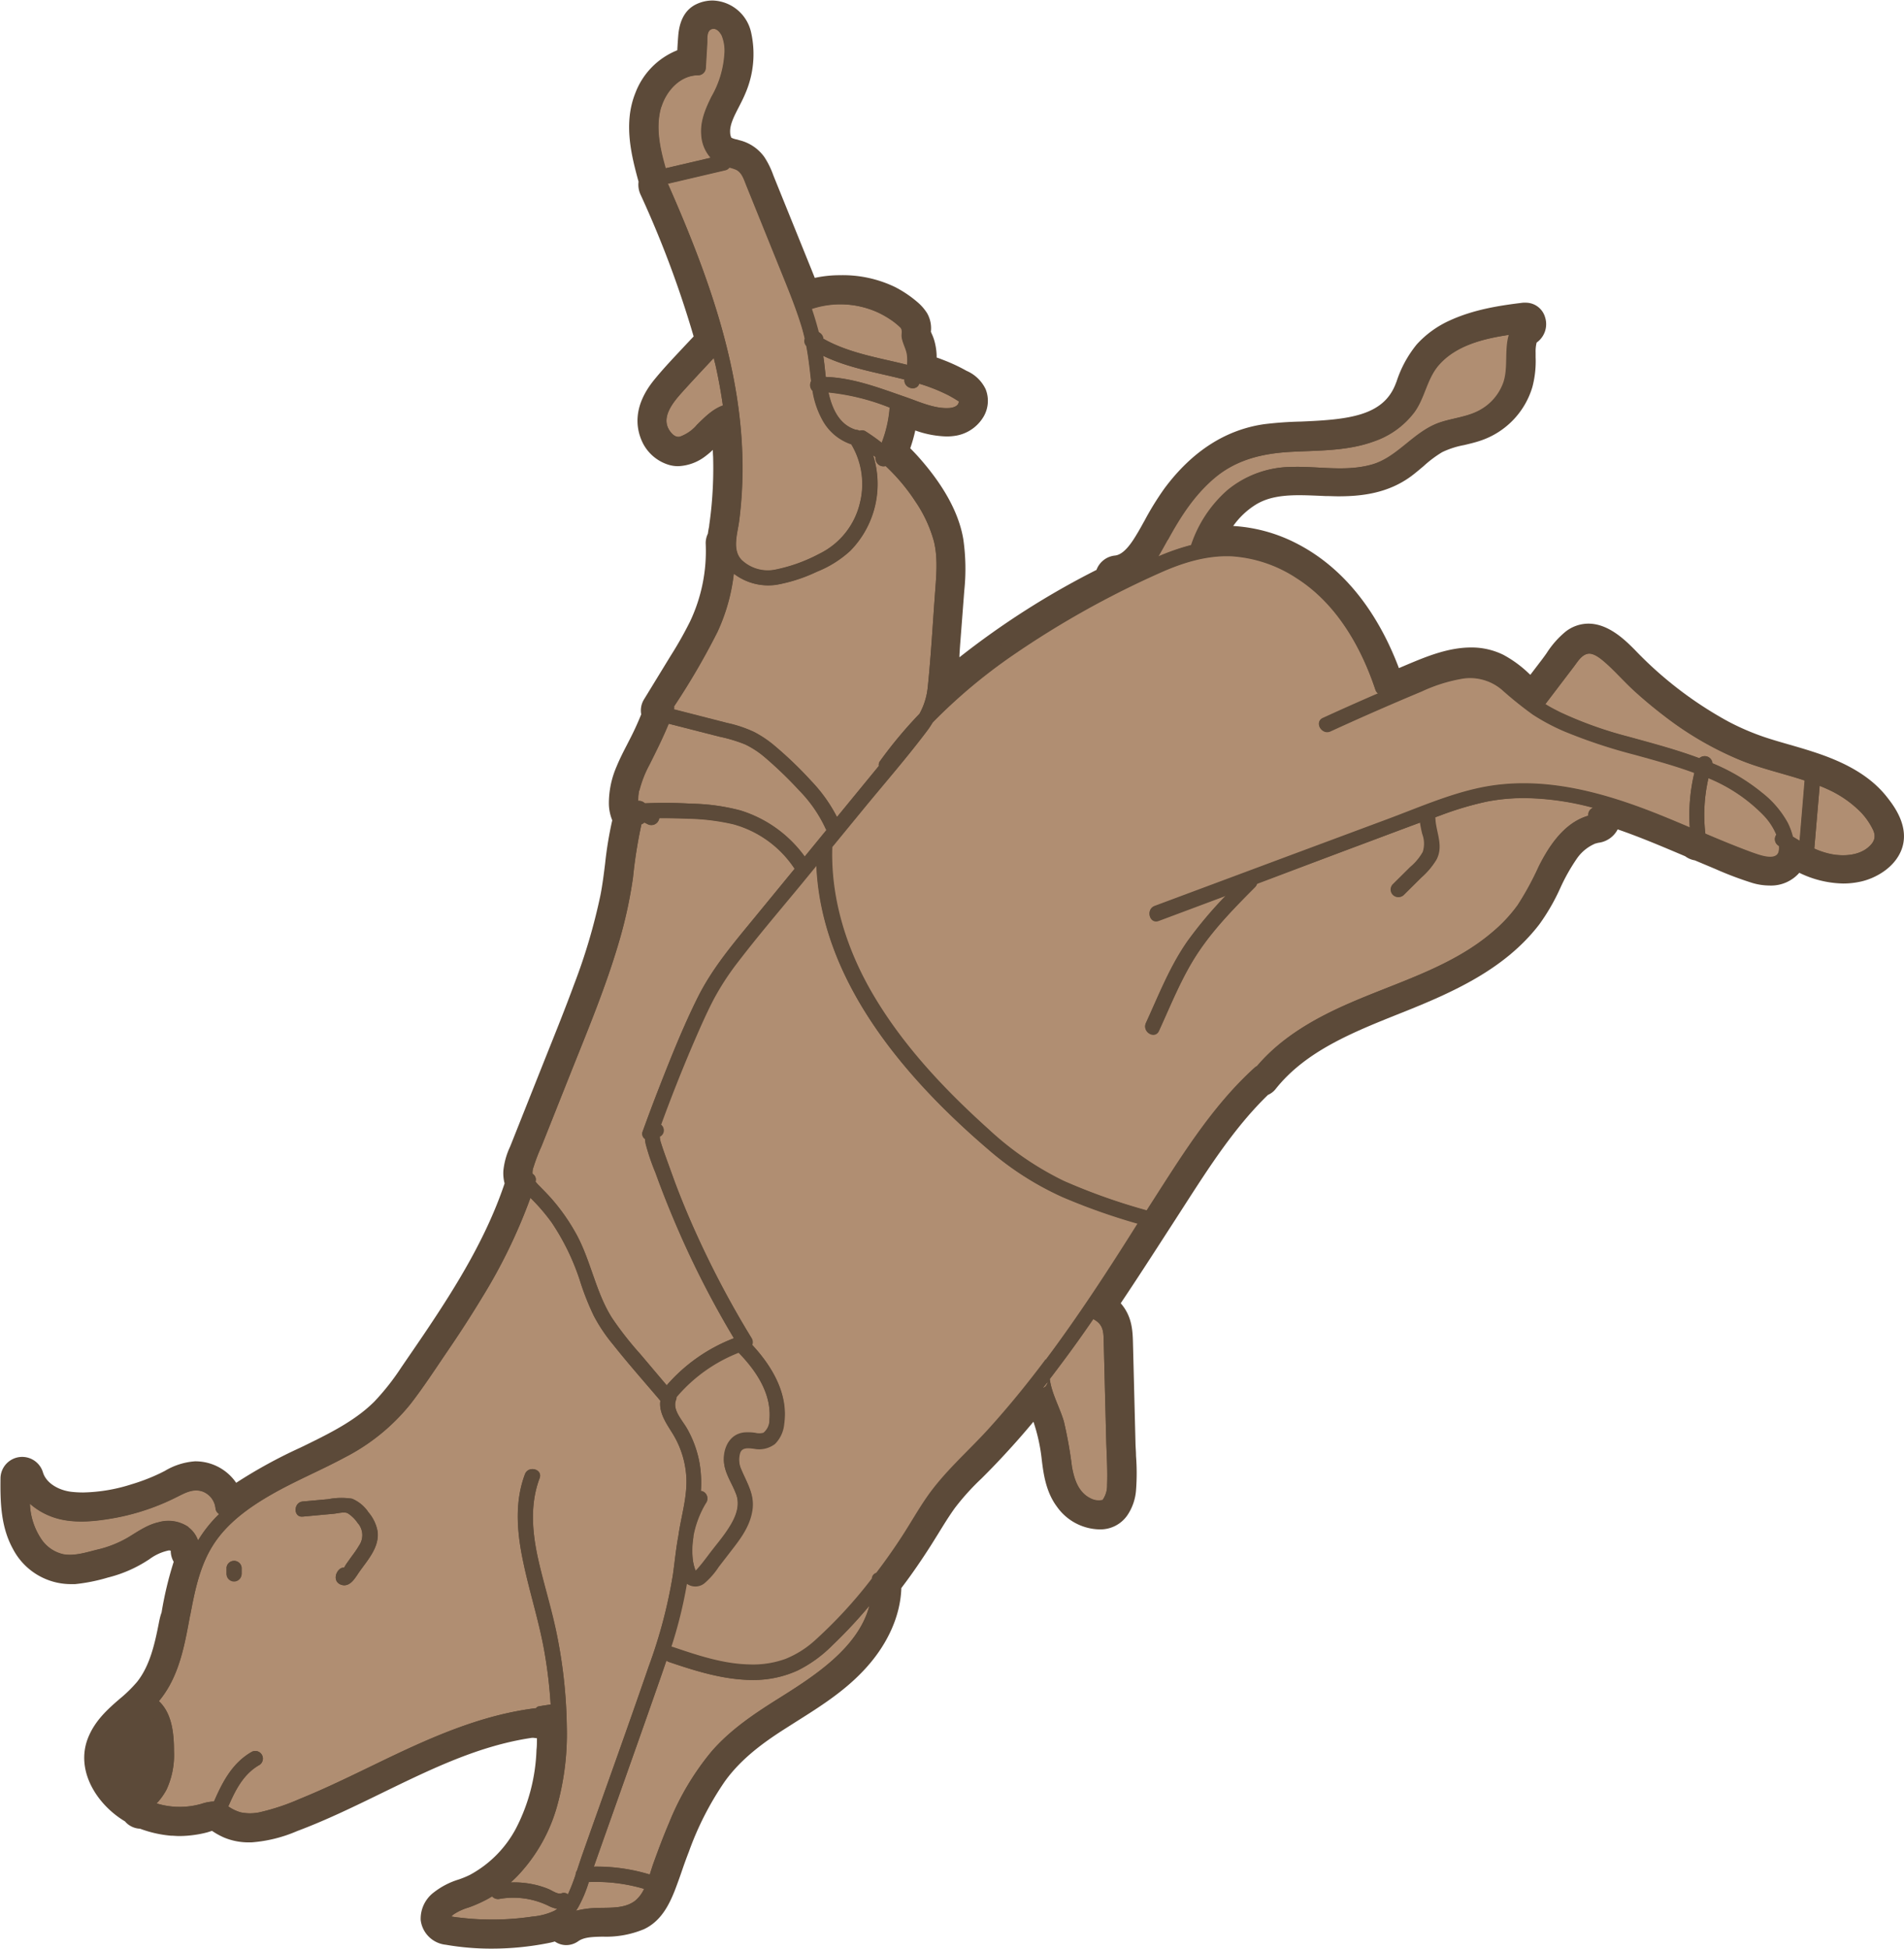 <svg id="Layer_1" data-name="Layer 1" xmlns="http://www.w3.org/2000/svg" viewBox="0 0 378.5 387.43"><defs><style>.cls-1{fill:#b08e72;}.cls-2{fill:#5c4a39;}</style></defs><title>15</title><path class="cls-1" d="M839.61,1146.64l-.31.28a38.62,38.62,0,0,0-5.13,4.84c-3.35,4.33-.18,9.46,4,11.74a9.37,9.37,0,0,0,2.53-3.31,14.74,14.74,0,0,0,.92-6.2C841.63,1151.57,841.52,1148.38,839.61,1146.64Z" transform="translate(-810.11 -806.29)"/><path class="cls-2" d="M841.72,1128.75c-.86,4.45-1.85,8.71-4.36,11.87a27.14,27.14,0,0,1-3.48,3.4c-2.31,2-4.93,4.3-6.3,7.82-2.5,6.46,1.81,13.19,7.37,16.51a4.15,4.15,0,0,0,3,1.46,23.25,23.25,0,0,0,6.13,1.39c.53,0,1.08.07,1.64.07a22,22,0,0,0,3-.22c.75-.1,1.49-.24,2.22-.42.34-.08.66-.18.93-.27l.38-.12.28.18a14.32,14.32,0,0,0,2.2,1.18,12.75,12.75,0,0,0,4.94.93h.39a28,28,0,0,0,9.12-2.25c5.75-2.15,11.37-4.89,16.8-7.54,10-4.87,19.43-9.47,29.91-11l.23,0,.73.09c0,.78,0,1.54-.09,2.29a36.56,36.56,0,0,1-4.05,15.58,22.43,22.43,0,0,1-9.21,9.3,19.19,19.19,0,0,1-2.22.91,15.21,15.21,0,0,0-4.93,2.56,6.56,6.56,0,0,0-2.61,5.5,5.61,5.61,0,0,0,5,4.91,52.82,52.82,0,0,0,9.11.77,58.19,58.19,0,0,0,11.23-1.1q.68-.13,1.32-.32a4,4,0,0,0,2.27.72,4.17,4.17,0,0,0,2.4-.78c1.15-.81,2.8-.85,4.71-.9H930a19.53,19.53,0,0,0,8.14-1.49c3.42-1.61,5-4.91,6.08-7.6.51-1.33,1-2.68,1.45-4s.89-2.53,1.37-3.76a60.88,60.88,0,0,1,7.15-14c3.24-4.52,7.69-7.72,11.62-10.25l2.67-1.7c4.54-2.86,9.23-5.82,13.13-9.92,4.8-5,7.5-10.89,7.68-16.58l.49-.65c1.79-2.38,3.58-5,5.3-7.69.51-.8,1-1.6,1.5-2.4,1.11-1.8,2.15-3.5,3.32-5.13a47.77,47.77,0,0,1,5.28-5.86l.68-.68c2.06-2.06,4.1-4.24,6.25-6.65,1.14-1.28,2.28-2.61,3.44-4a35.38,35.38,0,0,1,1.65,7.52c.33,2.68.78,6.36,3,9.34a10.62,10.62,0,0,0,8.46,4.54h.11a6.49,6.49,0,0,0,5.46-2.82,10.25,10.25,0,0,0,1.71-4.92,44.42,44.42,0,0,0,0-6.88c0-.8-.08-1.59-.1-2.38l-.5-19.87c-.06-2.42-.13-5.17-2.14-7.72l-.3-.36c3.17-4.73,6.29-9.56,9.31-14.24l1.43-2.21,1.81-2.81c5-7.76,10.13-15.78,16.72-22.16a3.91,3.91,0,0,0,1.52-1.16c6-7.58,15.47-11.33,24.64-15l.66-.26c10-4,20.27-8.56,27.11-17.46a41,41,0,0,0,4.15-7.17,38,38,0,0,1,3.38-6,8.44,8.44,0,0,1,3.66-2.93c.09,0,.33-.08.52-.13a5,5,0,0,0,3.88-2.67c4.54,1.56,9,3.47,13.42,5.34a4.47,4.47,0,0,0,1.93.82l2.64,1.11,1.38.58a69.53,69.53,0,0,0,7.44,2.81,12.13,12.13,0,0,0,3.36.5,7.47,7.47,0,0,0,5.94-2.53,20.64,20.64,0,0,0,8.71,2.13,16.09,16.09,0,0,0,3.62-.41c2.83-.65,6.62-2.71,8-6.35,1.7-4.54-1.61-8.78-2.86-10.37-4-5.16-10.32-7.66-15.33-9.25-1.39-.44-2.8-.85-4.16-1.24-1.61-.46-3.27-.94-4.86-1.47a49.51,49.51,0,0,1-7.33-3.16,76.06,76.06,0,0,1-18.5-14.21c-1.81-1.82-5.17-5.2-9.21-5.2a7.41,7.41,0,0,0-4.51,1.56,18.24,18.24,0,0,0-3.78,4.27c-.29.42-.59.83-.88,1.22l-2.38,3.12-.26-.23a23.15,23.15,0,0,0-5.12-3.75,14.31,14.31,0,0,0-6.41-1.45c-4.55,0-8.93,1.83-12.45,3.3l-1.89.8c-3.26-8.65-9.34-19.21-20.49-24.86a31.47,31.47,0,0,0-12.45-3.39,15.62,15.62,0,0,1,4.51-4.26c2.14-1.3,4.72-1.86,8.62-1.86,1.28,0,2.61.06,3.89.11l1.34.06c.93,0,1.76.05,2.53.05,4.28,0,9.81-.47,14.63-4.1.83-.63,1.6-1.29,2.35-1.92a23.18,23.18,0,0,1,3.68-2.76,17.31,17.31,0,0,1,4.33-1.4c1.09-.26,2.22-.52,3.35-.91a16.07,16.07,0,0,0,10.24-10.62,20,20,0,0,0,.65-5.92c0-.29,0-.57,0-.86v-.07a7.16,7.16,0,0,1,.2-2,4.49,4.49,0,0,0,1.69-5,4,4,0,0,0-3.86-2.93,4.4,4.4,0,0,0-.52,0c-4.57.55-9.86,1.33-14.78,3.63a19.89,19.89,0,0,0-6.36,4.66,22.76,22.76,0,0,0-4,7.34l-.24.61c-2.48,6.28-9.34,7-18.76,7.39a73.08,73.08,0,0,0-7.32.52c-7.69,1.1-14.37,5.41-19.85,12.79a57.7,57.7,0,0,0-3.93,6.36c-.5.89-1,1.82-1.54,2.7-1.11,1.87-2.6,4.05-4.31,4.26a4.39,4.39,0,0,0-3.72,2.86,161.53,161.53,0,0,0-27.24,17.37l0-.41c.06-1,.12-1.94.2-2.91l.76-9.92a41.43,41.43,0,0,0-.19-10.22c-.86-5.17-3.84-10.64-8.83-16.27q-.82-.92-1.72-1.82a30.63,30.63,0,0,0,1-3.54,19.85,19.85,0,0,0,6.18,1.19,11.31,11.31,0,0,0,2-.17,7.92,7.92,0,0,0,5.43-3.82,6.23,6.23,0,0,0,.37-5.42,7.47,7.47,0,0,0-3.78-3.63l-.36-.2a34,34,0,0,0-4-1.86c-.51-.2-1-.4-1.59-.59,0-.09,0-.18,0-.28a12.24,12.24,0,0,0-.5-3.21,8.94,8.94,0,0,0-.44-1.15c-.06-.14-.14-.33-.18-.42s0-.23,0-.35a6.06,6.06,0,0,0-.8-3.44,9.77,9.77,0,0,0-2-2.25,22.68,22.68,0,0,0-4.37-2.92A23.88,23.88,0,0,0,977.08,861a23.36,23.36,0,0,0-5,.53l-.58-1.46-7.43-18.36-.25-.63a16.75,16.75,0,0,0-1.76-3.57,8.59,8.59,0,0,0-4.94-3.34l-.62-.17a3.82,3.82,0,0,1-1-.34,2.46,2.46,0,0,1-.24-1c-.11-1.54.78-3.26,1.72-5.08.42-.82.86-1.67,1.23-2.55a19.72,19.72,0,0,0,1.21-12.31,8.08,8.08,0,0,0-7.65-6.33,7.56,7.56,0,0,0-3.16.7c-2.17,1-3.41,3.1-3.67,6.28-.08,1-.14,1.95-.19,2.91a14.76,14.76,0,0,0-8.32,8.46c-2.45,6.07-.8,12.47.62,17.67a4.68,4.68,0,0,0,.38,2.53A204.38,204.38,0,0,1,948,873.17l-1.8,1.91c-2,2.15-4.15,4.38-6.07,6.75-4.32,5.33-3.6,9.75-2.24,12.52a8.58,8.58,0,0,0,4.88,4.25,6.53,6.53,0,0,0,2.15.36,9.48,9.48,0,0,0,5.44-2,15.75,15.75,0,0,0,1.46-1.24q0,.66.05,1.32a80.42,80.42,0,0,1-.26,9.19c-.12,1.43-.29,2.92-.51,4.43,0,.27-.08.54-.13.82s-.1.6-.14.9a4.27,4.27,0,0,0-.43,2.08,32.62,32.62,0,0,1-3.13,15.41,75.71,75.71,0,0,1-3.83,6.77l-5.29,8.65a4.2,4.2,0,0,0-.57,3c-.53,1.31-1.1,2.6-1.72,3.86-.34.7-.7,1.38-1.05,2.07-.74,1.43-1.5,2.9-2.14,4.47a18.35,18.35,0,0,0-1.52,7.47,9.07,9.07,0,0,0,.67,3.19,74.62,74.62,0,0,0-1.42,8.62c-.27,2.19-.53,4.25-.93,6.29a115.93,115.93,0,0,1-5.24,17.73c-1.7,4.63-3.58,9.31-5.39,13.83l-1.63,4.09-5.42,13.63-.29.72a14.65,14.65,0,0,0-1.32,4.69,8.06,8.06,0,0,0,.24,2.59c-3.57,10.64-9.53,20.28-15.46,29.12-1.62,2.42-3.31,4.86-4.93,7.23l-.13.19a48,48,0,0,1-5.36,6.81c-3.57,3.57-8.24,6-13.12,8.39l-1.58.77a98.37,98.37,0,0,0-12.78,7,9.81,9.81,0,0,0-8.06-4.27h-.15a13.53,13.53,0,0,0-6,1.92l-.9.45a38.66,38.66,0,0,1-5.67,2.19,33.46,33.46,0,0,1-9.65,1.63,21.19,21.19,0,0,1-2.24-.12c-2.36-.25-5.05-1.56-5.75-3.9a4.31,4.31,0,0,0-8.43,1.16c-.06,4.93.08,9.72,2.47,14.08a13,13,0,0,0,11.42,7c.31,0,.62,0,.94,0a35.09,35.09,0,0,0,6.53-1.31l.39-.1a26,26,0,0,0,7-3l.81-.51a9.82,9.82,0,0,1,3.91-1.78,1.47,1.47,0,0,1,.37.06,4.35,4.35,0,0,0,.59,2.2,71,71,0,0,0-2.41,10.08C842,1127.44,841.85,1128.09,841.72,1128.75Z" transform="translate(-810.11 -806.29)"/><path class="cls-1" d="M849.47,1112.54a26.18,26.18,0,0,1,4.2-5.26,1.5,1.5,0,0,1-.73-1.2,4,4,0,0,0-2.61-3.3c-1.86-.61-3.43.3-5.07,1.11a45.75,45.75,0,0,1-12,4.1c-4.23.78-9,1.35-13.12-.28a13.65,13.65,0,0,1-4.09-2.49,13.4,13.4,0,0,0,2.43,7.28,7.12,7.12,0,0,0,4.24,2.78c2.18.39,4.53-.38,6.63-.9a21.8,21.8,0,0,0,6.22-2.45c1.88-1.15,3.79-2.51,6-3a7.07,7.07,0,0,1,6,.94A5.51,5.51,0,0,1,849.47,1112.54Z" transform="translate(-810.11 -806.29)"/><path class="cls-1" d="M916.57,1041.17a6.56,6.56,0,0,0,.67.77c.95,1,1.89,1.9,2.76,2.92a39.72,39.72,0,0,1,4.86,7.09c2.76,5.23,3.74,11.3,6.91,16.32a66.15,66.15,0,0,0,5.63,7.19l5.25,6.21a33.7,33.7,0,0,1,13.36-9.36,185.53,185.53,0,0,1-10.82-20.91c-1.73-3.94-3.34-7.92-4.8-12a43.76,43.76,0,0,1-1.93-5.68,6.88,6.88,0,0,1-.14-1,1.25,1.25,0,0,1-.45-1.53q1.58-4.39,3.28-8.74c2.34-6,4.73-12,7.6-17.77s6.82-10.44,10.8-15.3L968.08,979l-.12-.15a21.33,21.33,0,0,0-12.1-8.7,43.14,43.14,0,0,0-9-1.1q-2.85-.13-5.71-.1a1.58,1.58,0,0,1-2.27,1.21l-.69-.35a1.48,1.48,0,0,1-.58.36,92.58,92.58,0,0,0-1.68,10.57A90.05,90.05,0,0,1,933,994c-2.65,8.94-6.28,17.57-9.72,26.23l-3.66,9.21-1.91,4.79a34.51,34.51,0,0,0-1.61,4.24,3.6,3.6,0,0,0-.11,1.16A1.33,1.33,0,0,1,916.57,1041.17Z" transform="translate(-810.11 -806.29)"/><path class="cls-1" d="M841.69,1144.45c2.6,2.43,3,6.48,3,9.92a16.42,16.42,0,0,1-1.46,7.62,12.53,12.53,0,0,1-2,2.79,15.68,15.68,0,0,0,9,.06,8.28,8.28,0,0,1,2.42-.44c1.7-3.94,3.66-7.7,7.54-9.89a1.51,1.51,0,0,1,1.52,2.6c-3.22,1.82-4.8,5-6.22,8.26a8.25,8.25,0,0,0,2.44,1.18,9.21,9.21,0,0,0,3.75,0,44.31,44.31,0,0,0,8-2.66c5.29-2.14,10.41-4.67,15.55-7.15,10-4.85,20.29-9.54,31.45-10.9a.76.76,0,0,1,.52-.35c.79-.14,1.58-.26,2.37-.37a92.25,92.25,0,0,0-1.11-9.75c-1-6.22-3-12.19-4.29-18.34-1.26-5.84-1.86-12,.29-17.69.68-1.8,3.59-1,2.91.8-1.91,5.09-1.49,10.51-.36,15.73,1.18,5.5,2.92,10.86,4,16.39a98.37,98.37,0,0,1,1.77,17.29,53.61,53.61,0,0,1-2,16,33,33,0,0,1-7.84,13.68q-.64.65-1.32,1.26a18.23,18.23,0,0,1,4.19.32,17.19,17.19,0,0,1,3.36,1c.7.29,1.83,1.13,2.59.83a1.31,1.31,0,0,1,1.25.21,37.51,37.51,0,0,0,1.52-3.9,1.73,1.73,0,0,1,.28-.84c.33-1,.66-2,1-3,4.42-12.51,8.93-25,13.25-37.55a98.71,98.71,0,0,0,4.82-18.27c.36-2.55.6-5.15,1.08-7.69.55-4,1.9-8,1.55-12.15a18.49,18.49,0,0,0-2.64-8.11c-1.23-2-2.83-4.21-2.49-6.61-3.15-3.71-6.38-7.37-9.41-11.18a32.64,32.64,0,0,1-3.81-5.68,52.9,52.9,0,0,1-2.55-6.33,46.56,46.56,0,0,0-5.81-12.2,38.08,38.08,0,0,0-4.19-4.88l-.06-.06a107.84,107.84,0,0,1-9.62,19.82c-2.18,3.6-4.48,7.12-6.84,10.61s-4.72,7.11-7.33,10.48a40.34,40.34,0,0,1-13.12,10.69c-4.82,2.6-9.91,4.68-14.66,7.42-4.45,2.56-8.84,5.71-11.6,10.14-2.61,4.19-3.57,9.06-4.47,13.85s-1.72,9.64-4.08,13.9A20.54,20.54,0,0,1,841.69,1144.45Zm28.63-39.69,5-.45a13.9,13.9,0,0,1,4.79-.1,7.27,7.27,0,0,1,3.25,2.69,8,8,0,0,1,1.8,3.7c.47,3.14-1.86,5.68-3.54,8.05-.82,1.15-1.79,3.18-3.54,2.7s-1.43-2.4-.32-3.23a1.19,1.19,0,0,1,.77-.21c.18-.28.34-.59.48-.79l.9-1.27c.54-.76,1.12-1.5,1.58-2.31a3.63,3.63,0,0,0-.27-4.52,6.75,6.75,0,0,0-2-1.94c-.71-.32-2,.06-2.78.12l-6.09.56C868.38,1108,868.4,1104.93,870.32,1104.76Zm-15.18,13.14a1.51,1.51,0,0,1,3,0V1119a1.51,1.51,0,1,1-3,0Z" transform="translate(-810.11 -806.29)"/><path class="cls-1" d="M947.61,966.06a40.68,40.68,0,0,1,9.65,1.34,24.83,24.83,0,0,1,12.79,9.18l4.33-5.29a1.07,1.07,0,0,1-.14-.23,26.67,26.67,0,0,0-5.25-7.61,78.47,78.47,0,0,0-6.84-6.6,17.88,17.88,0,0,0-3.94-2.58,29.85,29.85,0,0,0-5.07-1.53L943,950.15c-1.14,2.78-2.48,5.46-3.83,8.16a21.88,21.88,0,0,0-2,5.11,10.43,10.43,0,0,0-.26,2.08,1.67,1.67,0,0,1,1.35.48C941.38,965.86,944.5,965.87,947.61,966.06Z" transform="translate(-810.11 -806.29)"/><path class="cls-1" d="M954.71,950a25,25,0,0,1,5.33,1.79,22,22,0,0,1,4,2.68,76.21,76.21,0,0,1,7.34,7.07,30.41,30.41,0,0,1,5.12,7.17l8.32-10.15a1.24,1.24,0,0,1,.2-.92,87.4,87.4,0,0,1,7.89-9.46,13.73,13.73,0,0,0,1.63-5.22c.68-6.53,1-13.11,1.52-19.66.23-3.13.47-6.4-.31-9.48A26.49,26.49,0,0,0,992.1,906a38.44,38.44,0,0,0-5.94-7.08,1.59,1.59,0,0,1-2-1.77l-.5-.39a18.94,18.94,0,0,1-4.54,19,21.64,21.64,0,0,1-6.64,4.16,31.59,31.59,0,0,1-8,2.59,11.23,11.23,0,0,1-8.51-2.2,37.59,37.59,0,0,1-3.26,11.56,143,143,0,0,1-8.6,14.77,1.34,1.34,0,0,1,0,.64Z" transform="translate(-810.11 -806.29)"/><path class="cls-1" d="M994.3,951.64c-3.9,5.21-8.23,10.13-12.35,15.16l-6.49,7.91a1.7,1.7,0,0,1,0,.21c-.3,10.27,3,20.35,8.14,29.14,6,10.19,14.29,18.91,23,26.78a61,61,0,0,0,14.93,10.24,120.68,120.68,0,0,0,16.49,5.85l.05-.08c6.4-9.91,12.62-20.36,21.45-28.34a1.62,1.62,0,0,1,.44-.29c5-5.88,11.86-9.69,18.85-12.7,9.44-4.08,19.88-7.07,27.85-13.85a29.6,29.6,0,0,0,5.13-5.46,58.81,58.81,0,0,0,4.17-7.65c2.11-4.22,5.14-8.75,9.86-10.11a1.52,1.52,0,0,1,.93-1.58,54.58,54.58,0,0,0-11.88-1.87,38.61,38.61,0,0,0-9.19.64,64.06,64.06,0,0,0-9.05,2.67l-1.28.47c0,2.88,1.73,5.58.22,8.43a15.32,15.32,0,0,1-3,3.56l-3.52,3.49a1.51,1.51,0,0,1-2.13-2.13l3.52-3.49a10.9,10.9,0,0,0,2.5-3,5.44,5.44,0,0,0-.09-3.54,21.52,21.52,0,0,1-.46-2.29c-4.81,1.78-9.62,3.6-14.43,5.39L1060,982a1.5,1.5,0,0,1-.39.66c-4,4-8,8.09-11.19,12.81-3.29,4.88-5.47,10.43-7.91,15.76-.81,1.77-3.41.23-2.6-1.52,2.53-5.54,4.79-11.34,8.32-16.34a82.16,82.16,0,0,1,7.59-9l-13.37,5c-1.83.68-2.61-2.24-.8-2.91l27.46-10.24,18.81-7c6-2.24,12-4.89,18.3-6.23,12.46-2.66,24.94.94,36.45,5.62,1.79.73,3.58,1.48,5.36,2.24a36,36,0,0,1,.91-10.89c-3.92-1.46-8-2.55-11.93-3.64a105.2,105.2,0,0,1-13.9-4.62,41.13,41.13,0,0,1-6.28-3.34,73.9,73.9,0,0,1-6.09-4.89,9.76,9.76,0,0,0-7.67-2.3,31.51,31.51,0,0,0-8.33,2.58q-9.13,3.81-18.13,7.94c-1.75.8-3.29-1.8-1.52-2.6q5.47-2.51,11-4.9a1.49,1.49,0,0,1-.57-.78c-2.88-8.64-7.8-17.18-15.66-22.17a26.53,26.53,0,0,0-12.88-4.36c-5-.22-9.82,1.29-14.35,3.33a182.63,182.63,0,0,0-29.33,16.45,108.49,108.49,0,0,0-15.8,13.28A16,16,0,0,1,994.3,951.64Z" transform="translate(-810.11 -806.29)"/><path class="cls-1" d="M989.92,881.74c-5.45-1.39-11.09-2.27-16.15-4.71.11.71.2,1.43.28,2.15s.14,1.34.23,2.05c5.49.19,10.74,2.24,15.89,4,2.64.92,5.7,2.34,8.56,2.18.77,0,2-.37,2-1.36l-.07,0-.78-.49c-.44-.26-.88-.51-1.34-.75a34.89,34.89,0,0,0-5.67-2.24C992.3,884.19,989.72,883.47,989.92,881.74Z" transform="translate(-810.11 -806.29)"/><path class="cls-1" d="M1054.12,903.7a20.2,20.2,0,0,1,12.72-4.59c5.28-.17,10.9,1,16.05-.51s8.34-6.71,13.61-8.4c2.64-.85,5.62-1.1,8-2.53a10.1,10.1,0,0,0,4.45-5.34c1-2.89.19-6.57,1.1-9.48-5.07.75-10.5,2.08-13.91,5.89-2.47,2.76-2.81,6.6-5,9.54a16.88,16.88,0,0,1-8,5.76c-5.23,1.92-10.77,1.77-16.26,2.06-5.68.3-11.06,1.49-15.48,5.26-4,3.4-6.74,7.7-9.23,12.25-.62,1.13-1.28,2.28-2,3.36a44.94,44.94,0,0,1,6.71-2.34A25,25,0,0,1,1054.12,903.7Z" transform="translate(-810.11 -806.29)"/><path class="cls-1" d="M957.69,900.27a82,82,0,0,1-.67,9.65c-.32,2.46-1.48,5.73.53,7.76a7.53,7.53,0,0,0,6.84,1.85,32.09,32.09,0,0,0,8.54-3.1,15.11,15.11,0,0,0,8.15-10.3,15.43,15.43,0,0,0-1.75-11.5A10.21,10.21,0,0,1,973.7,890a17.64,17.64,0,0,1-2.08-6,1.62,1.62,0,0,1-.28-1.93q-.06-.47-.11-.95c-.22-2-.47-4.06-.85-6.05a1.42,1.42,0,0,1-.3-1.44c-.19-.82-.4-1.64-.65-2.46-1-3.26-2.25-6.42-3.53-9.58l-7.43-18.38c-.46-1.13-.88-2.65-2.09-3.18a7.89,7.89,0,0,0-1.28-.41,1.37,1.37,0,0,1-.84.54l-11.39,2.67C950.85,860.88,957.94,880.18,957.69,900.27Z" transform="translate(-810.11 -806.29)"/><path class="cls-1" d="M1133.8,952.75c4.67,1.32,9.49,2.56,14.09,4.28a1.54,1.54,0,0,1,2.59,1,39.06,39.06,0,0,1,9.87,5.87,19.47,19.47,0,0,1,5.11,6,14,14,0,0,1,1,2.72l1.38.83,1-12c-4.28-1.42-8.74-2.37-12.91-4.1a65.61,65.61,0,0,1-14.58-8.42c-2.26-1.72-4.45-3.52-6.54-5.44s-3.9-4.05-6-5.82c-.81-.67-2.15-1.71-3.28-1.37s-1.9,1.61-2.6,2.53l-5.68,7.46c1,.59,2,1.14,3,1.64A78.45,78.45,0,0,0,1133.8,952.75Z" transform="translate(-810.11 -806.29)"/><path class="cls-1" d="M949.5,833c-.19-2.71.88-5.18,2.06-7.55a19.4,19.4,0,0,0,2.53-8.26,8,8,0,0,0-.53-3.84c-.35-.65-1-1.51-1.92-1.31-1.17.28-.9,2-1,2.94l-.28,4.75a1.53,1.53,0,0,1-1.51,1.51c-3.56,0-6.38,3.07-7.33,6.31-1.18,4-.23,8.23.83,12.2l9-2.1A7.55,7.55,0,0,1,949.5,833Z" transform="translate(-810.11 -806.29)"/><path class="cls-1" d="M952,877.42c-2.17,2.34-4.35,4.66-6.47,7-1.59,1.79-3.92,4.6-2.51,7.14.42.76,1.25,1.78,2.27,1.51a8,8,0,0,0,3.29-2.26c1.56-1.52,3.16-3.2,5.23-3.94q-.58-4.12-1.5-8.19C952.17,878.29,952.07,877.86,952,877.42Z" transform="translate(-810.11 -806.29)"/><path class="cls-1" d="M980.23,891.74a1.5,1.5,0,0,1,.71.18H981a1.32,1.32,0,0,1,1.21.17q1.62,1,3.15,2.23a24.37,24.37,0,0,0,1.59-7,44.74,44.74,0,0,0-12.18-3C975.5,887.59,976.93,890.74,980.23,891.74Z" transform="translate(-810.11 -806.29)"/><path class="cls-1" d="M1163.66,974.42a1.49,1.49,0,0,1-.42-2.16,12.53,12.53,0,0,0-2.56-3.89,32.42,32.42,0,0,0-10.94-7.37,32.48,32.48,0,0,0-.62,11.07c3,1.29,6.1,2.55,9.2,3.7,1.3.48,5.3,2.09,5.44-.56a6.22,6.22,0,0,0,0-.73Z" transform="translate(-810.11 -806.29)"/><path class="cls-1" d="M973.66,873.3a1.59,1.59,0,0,1,.05.3c.3.17.61.34.92.5,4.62,2.36,9.79,3.26,14.78,4.46l1,.25a9.25,9.25,0,0,0,0-1.81c-.13-1.38-1-2.56-1.08-3.94,0-.62.19-1.26-.31-1.72a13.65,13.65,0,0,0-1.33-1.12,18.63,18.63,0,0,0-3.12-1.84,18.12,18.12,0,0,0-13.2-.7c.51,1.52,1,3.06,1.37,4.61A1.65,1.65,0,0,1,973.66,873.3Z" transform="translate(-810.11 -806.29)"/><path class="cls-1" d="M916,1184a16.08,16.08,0,0,0-6.51-.24,1.58,1.58,0,0,1-1.54-.49c-.35.21-.7.42-1.06.61a26.83,26.83,0,0,1-3.63,1.6,10.89,10.89,0,0,0-3,1.39,2.92,2.92,0,0,0-.41.39c.57.11,1.15.18,1.72.24,1.55.18,3.11.3,4.68.34a53.27,53.27,0,0,0,9.73-.56,12.76,12.76,0,0,0,4.25-1.1,5.61,5.61,0,0,0,.67-.44,6.22,6.22,0,0,1-1.66-.56A16.24,16.24,0,0,0,916,1184Z" transform="translate(-810.11 -806.29)"/><path class="cls-1" d="M927.17,1180.42a26.14,26.14,0,0,1-2.1,5c-.15.25-.3.48-.46.71a19.41,19.41,0,0,1,4.72-.57c2.31-.06,5,.1,7-1.38a6.69,6.69,0,0,0,1.86-2.39A33.75,33.75,0,0,0,927.17,1180.42Z" transform="translate(-810.11 -806.29)"/><path class="cls-1" d="M1181.51,974.71c1.19-1,1.64-2.1.88-3.59a13.69,13.69,0,0,0-2.26-3.27,21.87,21.87,0,0,0-6.85-4.74c-.48-.22-1-.42-1.44-.62L1170.77,975a16.09,16.09,0,0,0,3.31,1.09C1176.49,976.54,1179.55,976.41,1181.51,974.71Z" transform="translate(-810.11 -806.29)"/><path class="cls-1" d="M1006.71,1034.92c-16.7-14.28-33.33-33.62-34.25-56.56l-3.19,3.89c-4.13,5-8.4,10-12.35,15.15a52.42,52.42,0,0,0-5.06,7.79c-1.46,2.84-2.73,5.77-4,8.71q-3.38,7.9-6.33,16a1.39,1.39,0,0,1-.22,2.35s-.05-.28,0,.14a3,3,0,0,0,.13.82c.27.9.58,1.78.89,2.67q1,2.78,2,5.53,2,5.32,4.37,10.5a189,189,0,0,0,10.86,20.45,1.41,1.41,0,0,1,.09,1.3c3.94,4.24,7.22,9.71,6.36,15.67a6.43,6.43,0,0,1-1.83,4,5.19,5.19,0,0,1-4.23.95c-1-.1-2.33-.33-2.7.87a4.69,4.69,0,0,0,.26,3.32c1.1,2.62,2.59,4.84,2.21,7.82s-2,5.35-3.74,7.61c-1,1.31-2,2.59-3,3.89a15.26,15.26,0,0,1-2.82,3.23,2.89,2.89,0,0,1-3.51.1l0,.12a89.32,89.32,0,0,1-3.1,12.49,1.59,1.59,0,0,1,.44.08c4.84,1.64,9.89,3.34,15.06,3.46a19.05,19.05,0,0,0,7.3-1.1,19.61,19.61,0,0,0,5.93-3.76,91.68,91.68,0,0,0,11.22-12.21,1.24,1.24,0,0,1,.88-1.14c1.83-2.4,3.57-4.86,5.2-7.39s3.14-5.2,4.87-7.69c3.49-5,8.2-9.06,12.3-13.59s7.75-9,11.31-13.79c6.52-8.72,12.47-17.84,18.37-27a125,125,0,0,1-15-5.29A60.23,60.23,0,0,1,1006.71,1034.92Z" transform="translate(-810.11 -806.29)"/><path class="cls-1" d="M1028.29,1069.08a5.85,5.85,0,0,0-.84-.56q-3,4.4-6.22,8.7-1.21,1.63-2.44,3.23c.39,2.95,2,5.65,2.82,8.49a85.05,85.05,0,0,1,1.59,8.93c.44,2.46,1.24,5.09,3.65,6.29a3.56,3.56,0,0,0,1.59.44,2.43,2.43,0,0,0,.67-.06l.16,0,.1-.14a4.93,4.93,0,0,0,.82-2.87c.12-3.05-.1-6.15-.18-9.2l-.25-9.84c-.08-3.31-.16-6.63-.25-9.94C1029.48,1071.19,1029.39,1070,1028.29,1069.08Z" transform="translate(-810.11 -806.29)"/><path class="cls-1" d="M1017.86,1082a2.47,2.47,0,0,0,.54-1l-1,1.22A.78.78,0,0,0,1017.86,1082Z" transform="translate(-810.11 -806.29)"/><path class="cls-1" d="M975.59,1133.35a26,26,0,0,1-6.88,5,21.07,21.07,0,0,1-8.37,1.9c-5.93.11-11.68-1.69-17.23-3.57a1.59,1.59,0,0,1-.52-.29q-.52,1.54-1.05,3.07c-4.38,12.55-8.85,25.07-13.27,37.6l-.1.3a36.16,36.16,0,0,1,11.11,1.57c.25-.76.47-1.51.71-2.19,1-2.73,2-5.45,3.15-8.13a53.34,53.34,0,0,1,8.41-14.13c3.72-4.3,8.43-7.45,13.21-10.46,7-4.42,16-10.09,18.18-18.54A95.76,95.76,0,0,1,975.59,1133.35Z" transform="translate(-810.11 -806.29)"/><path class="cls-1" d="M958.08,1091.19a10.49,10.49,0,0,1,2.18.07,3.15,3.15,0,0,0,1.64,0,3.28,3.28,0,0,0,1.19-2.63c.46-5.23-2.65-9.81-6.15-13.42a31,31,0,0,0-12.33,8.82,1.48,1.48,0,0,1-.1.57c-.8,2.09,1.34,4.19,2.27,5.9a21.4,21.4,0,0,1,2.44,6.9,23.68,23.68,0,0,1,.23,5.4,1.43,1.43,0,0,1,1.08,2.19l-.18.28a19.82,19.82,0,0,0-2.39,6.41l0,.23a16.59,16.59,0,0,0-.12,4.44,9.38,9.38,0,0,0,.47,2,1.79,1.79,0,0,0,.1.29,2.57,2.57,0,0,0,.37-.35c1.09-1.19,2-2.53,3-3.8s1.82-2.26,2.64-3.45c1.51-2.18,3-4.82,2.09-7.54-.83-2.41-2.6-4.55-2.46-7.22C954.15,1093.75,955.45,1091.48,958.08,1091.19Z" transform="translate(-810.11 -806.29)"/><path class="cls-2" d="M870.32,1107.77l6.09-.56c.75-.07,2.06-.44,2.78-.12a6.75,6.75,0,0,1,2,1.94,3.63,3.63,0,0,1,.27,4.52c-.47.81-1,1.55-1.58,2.31l-.9,1.27c-.14.2-.31.5-.48.79a1.19,1.19,0,0,0-.77.21c-1.12.83-1.31,2.78.32,3.23s2.72-1.55,3.54-2.7c1.68-2.37,4-4.92,3.54-8.05a8,8,0,0,0-1.8-3.7,7.27,7.27,0,0,0-3.25-2.69,13.9,13.9,0,0,0-4.79.1l-5,.45C868.4,1104.93,868.38,1108,870.32,1107.77Z" transform="translate(-810.11 -806.29)"/><path class="cls-2" d="M856.64,1120.49a1.52,1.52,0,0,0,1.51-1.51v-1.08a1.51,1.51,0,0,0-3,0V1119A1.52,1.52,0,0,0,856.64,1120.49Z" transform="translate(-810.11 -806.29)"/><path class="cls-2" d="M839.55,1142.35c-3,3.72-7.56,5.86-9.36,10.49-2,5.22,1.92,10.55,6.22,13.12l.45.26a1.36,1.36,0,0,0,1.55.75,20.14,20.14,0,0,0,6,1.45,17.59,17.59,0,0,0,4-.13c.66-.09,1.3-.21,1.95-.37a13.13,13.13,0,0,1,2.15-.54,3,3,0,0,1,1.59.7,11.5,11.5,0,0,0,1.77,1,10.16,10.16,0,0,0,4.19.71,25.59,25.59,0,0,0,8.2-2.07c16-6,30.75-16.5,48-18.76a.88.88,0,0,0,.38.15,6.07,6.07,0,0,0,3.08-.24c0,1.85,0,3.69-.1,5.53a39.47,39.47,0,0,1-4.39,16.76,25.3,25.3,0,0,1-10.37,10.43c-2.16,1.12-4.75,1.51-6.63,3.12a3.94,3.94,0,0,0-1.64,3.14,2.88,2.88,0,0,0,2.66,2.4,53.45,53.45,0,0,0,19.31-.32,10.84,10.84,0,0,0,2.77-.93,1.37,1.37,0,0,0,2.15,1c1.9-1.33,4.2-1.35,6.44-1.41a17.07,17.07,0,0,0,7-1.22c2.46-1.16,3.74-3.67,4.66-6.07,1-2.57,1.83-5.18,2.81-7.75a64.21,64.21,0,0,1,7.49-14.6c3.28-4.58,7.69-7.95,12.38-11,5.32-3.43,10.89-6.57,15.29-11.2,4-4.21,7-9.69,6.91-15.61l1.05-1.38c1.83-2.43,3.55-4.94,5.18-7.5s3.14-5.19,4.9-7.66a56.89,56.89,0,0,1,6.26-6.89c2.11-2.11,4.15-4.3,6.14-6.53,2.22-2.5,4.36-5.07,6.44-7.69.41,1.28.93,2.54,1.42,3.8a37,37,0,0,1,2.09,8.93c.34,2.77.75,5.71,2.46,8a7.92,7.92,0,0,0,6.3,3.41,3.71,3.71,0,0,0,3.2-1.63,7.6,7.6,0,0,0,1.22-3.62,68.15,68.15,0,0,0-.08-8.89l-.5-19.76c-.06-2.27-.08-4.32-1.54-6.17a6.25,6.25,0,0,0-1.85-1.52c4.14-6.11,8.13-12.33,12.14-18.53,5.85-9,11.54-18.47,19.42-25.92a1.19,1.19,0,0,0,.79-.43c6.61-8.36,16.86-12.29,26.46-16.09s19.47-8.16,25.92-16.56c3.1-4,4.48-9.05,7.5-13.12a11.17,11.17,0,0,1,5-3.89c1.06-.38,2.58-.26,2.91-1.64a2.31,2.31,0,0,0-.85-2.5,160.76,160.76,0,0,1,18.19,6.91,1.67,1.67,0,0,0,1.16.49l3,1.27a83.94,83.94,0,0,0,8.53,3.28c2.27.67,5.31.67,6.7-1.61a5.18,5.18,0,0,0,.62-1.49c4,2.21,8.24,3.83,12.89,2.75,2.41-.56,5.09-2.19,6-4.61,1-2.76-.8-5.57-2.44-7.67-3.42-4.36-8.85-6.68-14-8.31-3-1-6.06-1.72-9.05-2.72a52.63,52.63,0,0,1-7.74-3.33,79.19,79.19,0,0,1-19.19-14.71c-2.53-2.55-6.37-6.14-10.06-3.38-1.68,1.26-2.86,3.29-4.11,4.94l-4.14,5.44-.49-.37c-2.19-1.71-4.06-3.86-6.59-5.11-5.37-2.66-11.45-.2-16.54,1.93l-4.7,2a1.54,1.54,0,0,0-.08-.53c-3.51-10.51-9.8-20.47-19.94-25.61a27.69,27.69,0,0,0-16-2.92,20.37,20.37,0,0,1,7.9-9.61c4.63-2.82,10.24-2.29,15.42-2.09,5.44.21,10.87-.09,15.37-3.49,2.14-1.61,4-3.6,6.36-4.9s5.47-1.6,8.13-2.51a13.35,13.35,0,0,0,8.47-8.8,21.1,21.1,0,0,0,.53-6c0-1.47,0-3.45,1.4-4.35,1.14-.74.84-3-.76-2.81-4.77.58-9.54,1.34-13.93,3.39a17,17,0,0,0-5.46,4c-1.85,2.06-2.74,4.58-3.74,7.11-4.34,11-19.05,8.33-28.28,9.66-7.6,1.09-13.52,5.65-18,11.69a99.74,99.74,0,0,0-5.31,8.83c-1.41,2.37-3.39,5.24-6.37,5.61a1.54,1.54,0,0,0-1.51,1.51,1.38,1.38,0,0,0,.06.37c-11.88,6.07-23.44,13.18-33.26,22.18,0-.13,0-.27.06-.4.42-3.22.53-6.5.78-9.73l.76-9.92a39.39,39.39,0,0,0-.16-9.54c-.93-5.54-4.51-10.76-8.17-14.88a38.07,38.07,0,0,0-2.92-2.94,27.8,27.8,0,0,0,2.09-8l.94.33c2.75,1,6,2.2,8.94,1.67,2.43-.43,4.73-2.86,3.69-5.46-.48-1.21-1.83-1.81-2.91-2.42a31.1,31.1,0,0,0-3.7-1.7c-1.15-.45-2.32-.84-3.5-1.18a15.59,15.59,0,0,0,.14-2.23,9.51,9.51,0,0,0-.39-2.48,9.31,9.31,0,0,1-.72-2.17,4.69,4.69,0,0,0-.38-2.48,7.06,7.06,0,0,0-1.47-1.61,19.88,19.88,0,0,0-3.84-2.56,21,21,0,0,0-16.27-1.2q-.71-1.9-1.48-3.79l-7.43-18.36a18.2,18.2,0,0,0-1.71-3.66,5.89,5.89,0,0,0-3.41-2.25,5.8,5.8,0,0,1-2.89-1.26,4.49,4.49,0,0,1-1-2.79c-.22-3.2,2-6.08,3.16-8.9a17.13,17.13,0,0,0,1.08-10.54c-.78-3.11-3.86-5.17-6.93-3.77-1.51.69-1.92,2.48-2,4s-.21,3.23-.29,4.85c-3.89.61-7,3.72-8.42,7.34-2.11,5.24-.59,11.07.83,16.27a1.5,1.5,0,0,0,.11.28,1.73,1.73,0,0,0,0,1.47A204.84,204.84,0,0,1,951.11,874a1.6,1.6,0,0,0-.32.27c-2.84,3.08-5.86,6.07-8.5,9.33-2.25,2.77-3.58,6.13-1.91,9.53a5.75,5.75,0,0,0,3.29,2.84c1.75.61,3.63-.24,5-1.26,1.86-1.37,3.38-3.61,5.48-4.67q.37,3.44.48,6.91a82.75,82.75,0,0,1-.27,9.52q-.19,2.31-.53,4.6c-.11.76-.25,1.52-.34,2.28a1.35,1.35,0,0,0-.33,1,35.22,35.22,0,0,1-3.4,16.74,85.3,85.3,0,0,1-4.3,7.56l-5,8.1a1.34,1.34,0,0,0,0,1.54q-1,2.57-2.19,5c-1,2.13-2.22,4.18-3.12,6.38a15.69,15.69,0,0,0-1.32,6.35,5.85,5.85,0,0,0,.85,2.94c-1.42,5.12-1.56,10.57-2.58,15.77a120.65,120.65,0,0,1-5.36,18.15c-2.22,6-4.67,12-7.05,18l-3.67,9.21-1.76,4.42a15.51,15.51,0,0,0-1.43,4.56,5.24,5.24,0,0,0,.4,2.4c-3.56,11.07-9.64,21.07-16.08,30.68-1.67,2.5-3.38,5-5.08,7.45a50.45,50.45,0,0,1-5.69,7.2c-3.91,3.92-8.94,6.52-13.87,8.92-5.69,2.78-11.79,5.57-16.73,9.6a7.12,7.12,0,0,0-7-5.81c-2.07,0-3.94,1.21-5.75,2.09A41.72,41.72,0,0,1,837,1104a33.18,33.18,0,0,1-13,1.62c-3.46-.37-7.09-2.39-8.13-5.89a1.51,1.51,0,0,0-3,.4c-.06,4.32,0,8.81,2.13,12.7a10.23,10.23,0,0,0,9.7,5.56,35.38,35.38,0,0,0,6.4-1.32,23.38,23.38,0,0,0,6.22-2.67c1.83-1.12,3.68-2.48,5.88-2.69,1.42-.13,3.79.74,3.48,2.59a1.59,1.59,0,0,0,1,1.76c-1.72,4.24-2.42,8.79-3.28,13.26S842.5,1138.64,839.55,1142.35Zm332.3-179.85c.48.2,1,.4,1.44.62a21.87,21.87,0,0,1,6.85,4.74,13.69,13.69,0,0,1,2.26,3.27c.76,1.5.31,2.56-.88,3.59-2,1.69-5,1.82-7.43,1.33a16.09,16.09,0,0,1-3.31-1.09Zm-333.65,201c-4.19-2.28-7.37-7.41-4-11.74a38.62,38.62,0,0,1,5.13-4.84l.31-.28c1.91,1.74,2,4.93,2,7.35a14.74,14.74,0,0,1-.92,6.2A9.37,9.37,0,0,1,838.19,1163.51Zm82,22.67a12.76,12.76,0,0,1-4.25,1.1,53.27,53.27,0,0,1-9.73.56c-1.56,0-3.12-.17-4.68-.34-.58-.06-1.16-.13-1.72-.24a2.92,2.92,0,0,1,.41-.39,10.89,10.89,0,0,1,3-1.39,26.83,26.83,0,0,0,3.63-1.6c.36-.19.71-.4,1.06-.61a1.58,1.58,0,0,0,1.54.49,15.92,15.92,0,0,1,9.74,1.42,6.22,6.22,0,0,0,1.66.56A5.61,5.61,0,0,1,920.23,1186.18Zm16.1-2c-1.95,1.48-4.68,1.32-7,1.38a19.41,19.41,0,0,0-4.72.57c.16-.23.32-.46.46-.71a26.14,26.14,0,0,0,2.1-5,33.75,33.75,0,0,1,11,1.34A6.69,6.69,0,0,1,936.33,1184.16ZM964.76,1144c-4.78,3-9.49,6.16-13.21,10.46a53.34,53.34,0,0,0-8.41,14.13c-1.14,2.67-2.17,5.39-3.15,8.13-.24.67-.47,1.42-.71,2.19a36.16,36.16,0,0,0-11.11-1.57l.1-.3c4.43-12.53,8.9-25.05,13.27-37.6q.53-1.53,1.05-3.07a1.59,1.59,0,0,0,.52.29c5.55,1.89,11.3,3.68,17.23,3.57a21.07,21.07,0,0,0,8.37-1.9,26,26,0,0,0,6.88-5,95.76,95.76,0,0,0,7.35-7.85C980.72,1133.94,971.79,1139.62,964.76,1144Zm53.1-62.08a.78.78,0,0,1-.41.22l1-1.22A2.47,2.47,0,0,1,1017.86,1082Zm11.65-9.44c.09,3.31.17,6.63.25,9.94l.25,9.84c.08,3.05.3,6.15.18,9.2a4.93,4.93,0,0,1-.82,2.87l-.1.14-.16,0a2.43,2.43,0,0,1-.67.06,3.56,3.56,0,0,1-1.59-.44c-2.4-1.2-3.21-3.84-3.65-6.29a85.05,85.05,0,0,0-1.59-8.93c-.82-2.83-2.44-5.54-2.82-8.49q1.23-1.61,2.44-3.23,3.19-4.29,6.22-8.7a5.85,5.85,0,0,1,.84.56C1029.39,1070,1029.48,1071.19,1029.51,1072.52Zm-11.53,4c-3.56,4.76-7.32,9.38-11.31,13.79s-8.8,8.54-12.3,13.59c-1.73,2.49-3.22,5.14-4.87,7.69s-3.38,5-5.2,7.39a1.24,1.24,0,0,0-.88,1.14,91.68,91.68,0,0,1-11.22,12.21,19.61,19.61,0,0,1-5.93,3.76,19.05,19.05,0,0,1-7.3,1.1c-5.16-.12-10.21-1.82-15.06-3.46a1.59,1.59,0,0,0-.44-.08,89.32,89.32,0,0,0,3.1-12.49l0-.12a2.89,2.89,0,0,0,3.51-.1,15.26,15.26,0,0,0,2.82-3.23c1-1.3,2-2.58,3-3.89,1.73-2.26,3.36-4.73,3.74-7.61s-1.11-5.2-2.21-7.82a4.69,4.69,0,0,1-.26-3.32c.38-1.2,1.73-1,2.7-.87a5.19,5.19,0,0,0,4.23-.95,6.43,6.43,0,0,0,1.83-4c.86-6-2.43-11.43-6.36-15.67a1.41,1.41,0,0,0-.09-1.3,189,189,0,0,1-10.86-20.45q-2.36-5.18-4.37-10.5-1-2.75-2-5.53c-.31-.89-.62-1.77-.89-2.67a3,3,0,0,1-.13-.82c0-.41.05-.14,0-.14a1.39,1.39,0,0,0,.22-2.35q3-8.06,6.33-16c1.25-2.93,2.52-5.87,4-8.71a52.42,52.42,0,0,1,5.06-7.79c4-5.17,8.23-10.11,12.35-15.15l3.19-3.89c.92,22.93,17.55,42.28,34.25,56.56a60.23,60.23,0,0,0,14.64,9.37,125,125,0,0,0,15,5.29C1030.45,1058.73,1024.51,1067.85,1018,1076.56Zm-61.5,26.86c.93,2.72-.58,5.36-2.09,7.54-.82,1.19-1.75,2.31-2.64,3.45s-1.93,2.61-3,3.8a2.57,2.57,0,0,1-.37.35,1.79,1.79,0,0,1-.1-.29,9.38,9.38,0,0,1-.47-2,16.59,16.59,0,0,1,.12-4.44l0-.23a19.82,19.82,0,0,1,2.39-6.41l.18-.28a1.43,1.43,0,0,0-1.08-2.19,23.68,23.68,0,0,0-.23-5.4,21.4,21.4,0,0,0-2.44-6.9c-.94-1.71-3.07-3.81-2.27-5.9a1.48,1.48,0,0,0,.1-.57,31,31,0,0,1,12.33-8.82c3.5,3.61,6.6,8.2,6.15,13.42a3.28,3.28,0,0,1-1.19,2.63,3.15,3.15,0,0,1-1.64,0,10.49,10.49,0,0,0-2.18-.07c-2.63.29-3.93,2.56-4.06,5C953.88,1098.87,955.65,1101,956.48,1103.42Zm207.28-128.21c-.14,2.65-4.14,1-5.44.56-3.1-1.14-6.16-2.41-9.2-3.7a32.48,32.48,0,0,1,.62-11.07,32.42,32.42,0,0,1,10.94,7.37,12.53,12.53,0,0,1,2.56,3.89,1.49,1.49,0,0,0,.42,2.16l.09.06A6.22,6.22,0,0,1,1163.76,975.21ZM1123,938.81c.71-.93,1.42-2.18,2.6-2.53s2.48.71,3.28,1.37c2.14,1.77,4,3.94,6,5.82s4.28,3.72,6.54,5.44a65.61,65.61,0,0,0,14.58,8.42c4.18,1.73,8.63,2.68,12.91,4.1l-1,12-1.38-.83a14,14,0,0,0-1-2.72,19.47,19.47,0,0,0-5.11-6,39.06,39.06,0,0,0-9.87-5.87,1.54,1.54,0,0,0-2.59-1c-4.6-1.72-9.42-3-14.09-4.28a78.45,78.45,0,0,1-13.53-4.84c-1-.5-2-1-3-1.64Zm-80.7-25.2c2.49-4.56,5.23-8.85,9.23-12.25,4.43-3.77,9.81-5,15.48-5.26,5.48-.29,11-.15,16.26-2.06a16.88,16.88,0,0,0,8-5.76c2.16-2.93,2.5-6.78,5-9.54,3.42-3.81,8.85-5.15,13.91-5.89-.91,2.91-.13,6.59-1.1,9.48a10.1,10.1,0,0,1-4.45,5.34c-2.42,1.43-5.4,1.68-8,2.53-5.27,1.7-8.3,6.85-13.61,8.4s-10.78.34-16.05.51a20.2,20.2,0,0,0-12.72,4.59,25,25,0,0,0-7.17,10.93,44.94,44.94,0,0,0-6.71,2.34C1041,915.89,1041.64,914.74,1042.26,913.61Zm-31,22.95a182.63,182.63,0,0,1,29.33-16.45c4.53-2,9.33-3.56,14.35-3.33a26.53,26.53,0,0,1,12.88,4.36c7.86,5,12.78,13.53,15.66,22.17a1.49,1.49,0,0,0,.57.78q-5.52,2.39-11,4.9c-1.77.81-.23,3.41,1.52,2.6q9-4.12,18.13-7.94a31.51,31.51,0,0,1,8.33-2.58,9.76,9.76,0,0,1,7.67,2.3,73.9,73.9,0,0,0,6.09,4.89,41.13,41.13,0,0,0,6.28,3.34,105.2,105.2,0,0,0,13.9,4.62c3.92,1.09,8,2.18,11.93,3.64a36,36,0,0,0-.91,10.89c-1.78-.76-3.56-1.51-5.36-2.24-11.51-4.67-24-8.28-36.45-5.62-6.28,1.34-12.3,4-18.3,6.23l-18.81,7-27.46,10.24c-1.81.67-1,3.59.8,2.91l13.37-5a82.16,82.16,0,0,0-7.59,9c-3.53,5-5.78,10.8-8.32,16.34-.8,1.75,1.8,3.29,2.6,1.52,2.44-5.33,4.63-10.88,7.91-15.76,3.17-4.71,7.22-8.77,11.19-12.81a1.5,1.5,0,0,0,.39-.66l18.06-6.73c4.81-1.79,9.61-3.61,14.43-5.39a21.52,21.52,0,0,0,.46,2.29,5.44,5.44,0,0,1,.09,3.54,10.9,10.9,0,0,1-2.5,3l-3.52,3.49a1.51,1.51,0,0,0,2.13,2.13l3.52-3.49a15.32,15.32,0,0,0,3-3.56c1.51-2.85-.18-5.55-.22-8.43l1.28-.47a64.06,64.06,0,0,1,9.05-2.67,38.61,38.61,0,0,1,9.19-.64,54.58,54.58,0,0,1,11.88,1.87,1.52,1.52,0,0,0-.93,1.58c-4.72,1.36-7.76,5.89-9.86,10.11a58.81,58.81,0,0,1-4.17,7.65,29.6,29.6,0,0,1-5.13,5.46c-8,6.78-18.41,9.77-27.85,13.85-7,3-13.89,6.82-18.85,12.7a1.62,1.62,0,0,0-.44.29c-8.83,8-15,18.43-21.45,28.34l-.05.08a120.68,120.68,0,0,1-16.49-5.85,61,61,0,0,1-14.93-10.24c-8.75-7.86-17-16.59-23-26.78-5.18-8.79-8.43-18.87-8.14-29.14a1.7,1.7,0,0,0,0-.21l6.49-7.91c4.12-5,8.46-10,12.35-15.16a16,16,0,0,0,1.17-1.81A108.49,108.49,0,0,1,1011.26,936.56Zm-18.45-54a34.89,34.89,0,0,1,5.67,2.24c.46.23.9.49,1.34.75l.78.49.07,0c.05,1-1.19,1.32-2,1.36-2.86.16-5.91-1.26-8.56-2.18-5.15-1.79-10.4-3.84-15.89-4-.09-.71-.16-1.41-.23-2.05s-.17-1.44-.28-2.15c5.06,2.45,10.69,3.32,16.15,4.71C989.72,883.47,992.3,884.19,992.81,882.55ZM987,887.3a24.37,24.37,0,0,1-1.59,7q-1.53-1.18-3.15-2.23a1.32,1.32,0,0,0-1.21-.17h-.08a1.5,1.5,0,0,0-.71-.18c-3.29-1-4.72-4.15-5.45-7.46A44.74,44.74,0,0,1,987,887.3Zm-2.34-18.9a18.63,18.63,0,0,1,3.12,1.84,13.65,13.65,0,0,1,1.33,1.12c.49.46.28,1.09.31,1.72.05,1.38,1,2.56,1.08,3.94a9.25,9.25,0,0,1,0,1.81l-1-.25c-5-1.2-10.17-2.11-14.78-4.46-.31-.16-.61-.33-.92-.5a1.59,1.59,0,0,0-.05-.3,1.65,1.65,0,0,0-.86-1c-.4-1.55-.86-3.09-1.37-4.61A18.12,18.12,0,0,1,984.63,868.39Zm-43.06-40.83c1-3.24,3.77-6.32,7.33-6.31a1.53,1.53,0,0,0,1.51-1.51l.28-4.75c.05-.93-.21-2.66,1-2.94.88-.21,1.57.66,1.92,1.31a8,8,0,0,1,.53,3.84,19.4,19.4,0,0,1-2.53,8.26c-1.18,2.37-2.25,4.85-2.06,7.55a7.55,7.55,0,0,0,1.89,4.63l-9,2.1C941.34,835.79,940.38,831.58,941.57,827.56Zm7,63.28a8,8,0,0,1-3.29,2.26c-1,.27-1.84-.75-2.27-1.51-1.4-2.53.92-5.35,2.51-7.14,2.12-2.38,4.31-4.7,6.47-7,.1.43.21.86.3,1.3q.91,4.06,1.5,8.19C951.7,887.65,950.1,889.33,948.54,890.85Zm-5.68-48.1,11.39-2.67a1.37,1.37,0,0,0,.84-.54,7.89,7.89,0,0,1,1.28.41c1.21.54,1.64,2.06,2.09,3.18l7.43,18.38c1.28,3.16,2.54,6.32,3.53,9.58.25.82.46,1.64.65,2.46a1.42,1.42,0,0,0,.3,1.44c.38,2,.63,4,.85,6.05q.05.48.11.95a1.62,1.62,0,0,0,.28,1.93,17.64,17.64,0,0,0,2.08,6,10.21,10.21,0,0,0,5.62,4.65,15.43,15.43,0,0,1,1.75,11.5,15.11,15.11,0,0,1-8.15,10.3,32.09,32.09,0,0,1-8.54,3.1,7.53,7.53,0,0,1-6.84-1.85c-2-2-.85-5.3-.53-7.76a82,82,0,0,0,.67-9.65C957.94,880.18,950.85,860.88,942.86,842.75Zm1.24,103.92a143,143,0,0,0,8.6-14.77A37.59,37.59,0,0,0,956,920.34a11.23,11.23,0,0,0,8.51,2.2,31.59,31.59,0,0,0,8-2.59,21.64,21.64,0,0,0,6.64-4.16,18.94,18.94,0,0,0,4.54-19l.5.39a1.59,1.59,0,0,0,2,1.77A38.44,38.44,0,0,1,992.1,906a26.49,26.49,0,0,1,3.64,7.81c.78,3.08.54,6.35.31,9.48-.48,6.55-.84,13.13-1.52,19.66a13.73,13.73,0,0,1-1.63,5.22,87.4,87.4,0,0,0-7.89,9.46,1.24,1.24,0,0,0-.2.92l-8.32,10.15a30.41,30.41,0,0,0-5.12-7.17A76.21,76.21,0,0,0,964,954.5a22,22,0,0,0-4-2.68,25,25,0,0,0-5.33-1.79l-10.62-2.71A1.34,1.34,0,0,0,944.1,946.67Zm-6.92,16.75a21.88,21.88,0,0,1,2-5.11c1.35-2.7,2.69-5.38,3.83-8.16l10.13,2.58a29.85,29.85,0,0,1,5.07,1.53,17.88,17.88,0,0,1,3.94,2.58,78.47,78.47,0,0,1,6.84,6.6,26.67,26.67,0,0,1,5.25,7.61,1.07,1.07,0,0,0,.14.23l-4.33,5.29a24.83,24.83,0,0,0-12.79-9.18,40.68,40.68,0,0,0-9.65-1.34c-3.11-.18-6.22-.2-9.33-.07a1.67,1.67,0,0,0-1.35-.48A10.43,10.43,0,0,1,937.18,963.42Zm-21.1,75a34.51,34.51,0,0,1,1.61-4.24l1.91-4.79,3.66-9.21c3.45-8.66,7.07-17.28,9.72-26.23a90.05,90.05,0,0,0,2.92-13.27,92.58,92.58,0,0,1,1.68-10.57,1.48,1.48,0,0,0,.58-.36l.69.35a1.58,1.58,0,0,0,2.27-1.21q2.85,0,5.71.1a43.14,43.14,0,0,1,9,1.1,21.33,21.33,0,0,1,12.1,8.7l.12.15-8.53,10.41c-4,4.86-8,9.65-10.8,15.3s-5.26,11.79-7.6,17.77q-1.7,4.34-3.28,8.74a1.25,1.25,0,0,0,.45,1.53,6.88,6.88,0,0,0,.14,1,43.76,43.76,0,0,0,1.93,5.68c1.46,4,3.07,8,4.8,12A185.53,185.53,0,0,0,956,1072.31a33.7,33.7,0,0,0-13.36,9.36l-5.25-6.21a66.15,66.15,0,0,1-5.63-7.19c-3.17-5-4.15-11.08-6.91-16.32a39.72,39.72,0,0,0-4.86-7.09c-.87-1-1.82-2-2.76-2.92a6.56,6.56,0,0,1-.67-.77,1.33,1.33,0,0,0-.6-1.55A3.6,3.6,0,0,1,916.08,1038.46Zm-68.56,71.41a7.07,7.07,0,0,0-6-.94c-2.19.5-4.1,1.86-6,3a21.8,21.8,0,0,1-6.22,2.45c-2.1.53-4.45,1.29-6.63.9a7.12,7.12,0,0,1-4.24-2.78,13.4,13.4,0,0,1-2.43-7.28,13.65,13.65,0,0,0,4.09,2.49c4.11,1.63,8.89,1.06,13.12.28a45.75,45.75,0,0,0,12-4.1c1.64-.82,3.21-1.72,5.07-1.11a4,4,0,0,1,2.61,3.3,1.5,1.5,0,0,0,.73,1.2,26.18,26.18,0,0,0-4.2,5.26A5.51,5.51,0,0,0,847.52,1109.87Zm.34,17.59c.9-4.79,1.86-9.66,4.47-13.85,2.76-4.43,7.15-7.58,11.6-10.14,4.75-2.73,9.84-4.82,14.66-7.42a40.34,40.34,0,0,0,13.12-10.69c2.6-3.37,4.94-7,7.33-10.48s4.66-7,6.84-10.61a107.84,107.84,0,0,0,9.62-19.82l.06.06a38.08,38.08,0,0,1,4.19,4.88,46.56,46.56,0,0,1,5.81,12.2,52.9,52.9,0,0,0,2.55,6.33,32.64,32.64,0,0,0,3.81,5.68c3,3.81,6.27,7.46,9.41,11.18-.34,2.4,1.26,4.63,2.49,6.61a18.49,18.49,0,0,1,2.64,8.11c.36,4.11-1,8.11-1.55,12.15-.48,2.54-.72,5.15-1.08,7.69a98.71,98.71,0,0,1-4.82,18.27c-4.31,12.55-8.83,25-13.25,37.55-.35,1-.67,2-1,3a1.73,1.73,0,0,0-.28.84,37.51,37.51,0,0,1-1.52,3.9,1.31,1.31,0,0,0-1.25-.21c-.75.3-1.89-.53-2.59-.83a17.19,17.19,0,0,0-3.36-1,18.23,18.23,0,0,0-4.19-.32q.68-.61,1.32-1.26a33,33,0,0,0,7.84-13.68,53.61,53.61,0,0,0,2-16,98.37,98.37,0,0,0-1.77-17.29c-1-5.53-2.77-10.89-4-16.39-1.12-5.22-1.55-10.64.36-15.73.69-1.82-2.23-2.6-2.91-.8-2.15,5.71-1.54,11.85-.29,17.69,1.32,6.15,3.25,12.12,4.29,18.34a92.25,92.25,0,0,1,1.11,9.75c-.79.11-1.59.23-2.37.37a.76.76,0,0,0-.52.35c-11.17,1.36-21.42,6.06-31.45,10.9-5.14,2.48-10.25,5-15.55,7.15a44.31,44.31,0,0,1-8,2.66,9.21,9.21,0,0,1-3.75,0,8.25,8.25,0,0,1-2.44-1.18c1.42-3.25,3-6.44,6.22-8.26a1.51,1.51,0,0,0-1.52-2.6c-3.88,2.19-5.84,6-7.54,9.89a8.28,8.28,0,0,0-2.42.44,15.68,15.68,0,0,1-9-.06,12.53,12.53,0,0,0,2-2.79,16.42,16.42,0,0,0,1.46-7.62c0-3.44-.37-7.49-3-9.92a20.54,20.54,0,0,0,2.1-3.09C846.15,1137.1,847,1132.19,847.87,1127.46Z" transform="translate(-810.11 -806.29)"/></svg>